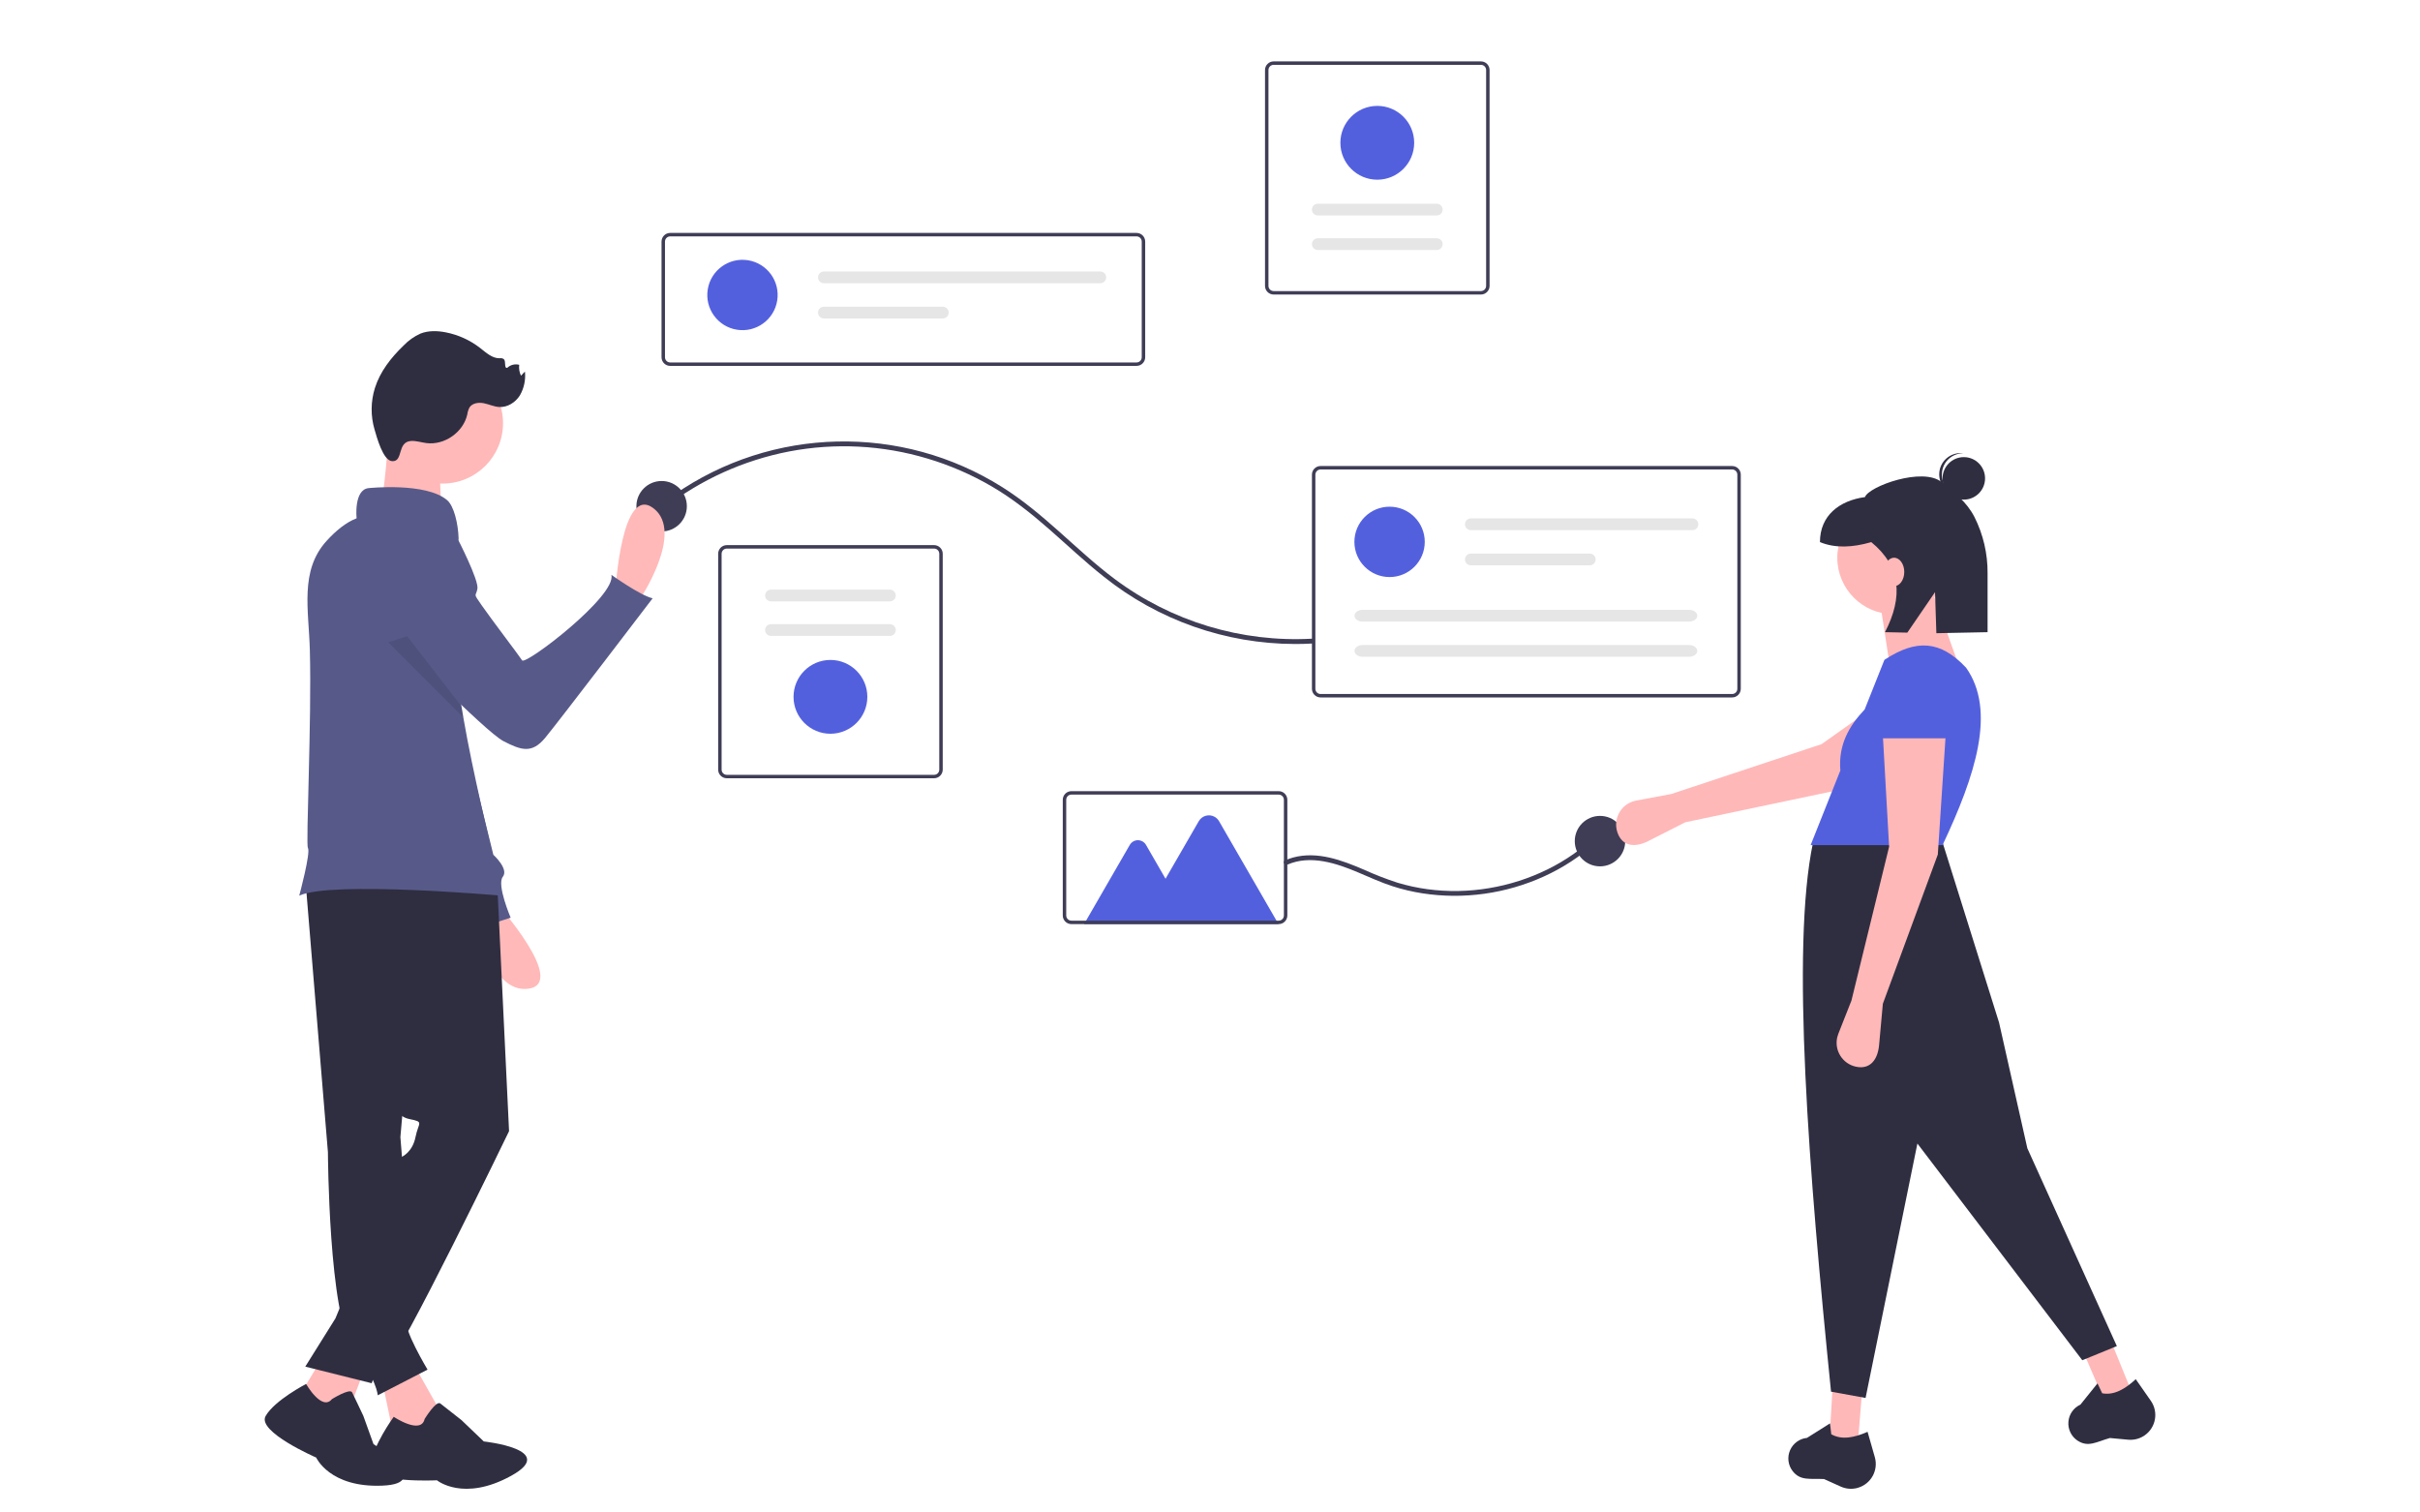 <?xml version="1.0" encoding="utf-8"?>
<!-- Generator: Adobe Illustrator 24.0.0, SVG Export Plug-In . SVG Version: 6.00 Build 0)  -->
<svg version="1.1" id="Layer_1" xmlns="http://www.w3.org/2000/svg" xmlns:xlink="http://www.w3.org/1999/xlink" x="0px" y="0px"
	 viewBox="0 0 1600 1000" style="enable-background:new 0 0 1600 1000;" xml:space="preserve">
<style type="text/css">
	.st0{fill:#3F3D56;}
	.st1{fill:#5360DE;}
	.st2{fill:#E6E6E6;}
	.st3{fill:#FFB8B8;}
	.st4{fill:#2F2E41;}
	.st5{fill:#FFB9B9;}
	.st6{fill:#575A89;}
	.st7{fill:none;stroke:#3F3D56;stroke-miterlimit:10;}
	.st8{opacity:0.1;enable-background:new    ;}
</style>
<path class="st0" d="M751.44,241.91H443.09c-3.15,0-5.71-2.56-5.71-5.71v-76.49c0-3.15,2.56-5.71,5.71-5.71h308.35
	c3.15,0,5.71,2.56,5.71,5.71v76.49C757.15,239.35,754.6,241.91,751.44,241.91z M443.09,156.29c-1.89,0-3.42,1.53-3.43,3.43v76.49
	c0,1.89,1.53,3.42,3.43,3.43h308.35c1.89,0,3.42-1.53,3.43-3.43v-76.49c0-1.89-1.53-3.42-3.43-3.43L443.09,156.29z"/>
<ellipse transform="matrix(0.16 -0.987 0.987 0.16 219.848 648.444)" class="st1" cx="491" cy="195.02" rx="23.26" ry="23.26"/>
<path class="st2" d="M544.72,179.51c-2.14,0-3.87,1.74-3.87,3.88c0,2.14,1.73,3.87,3.87,3.87h182.76c2.14,0,3.87-1.74,3.87-3.88
	c0-2.14-1.73-3.87-3.87-3.87H544.72z"/>
<path class="st2" d="M544.72,202.78c-2.14,0-3.88,1.74-3.88,3.88c0,2.14,1.74,3.88,3.88,3.88h78.64c2.14,0,3.88-1.73,3.88-3.87
	c0-2.14-1.73-3.88-3.87-3.88c0,0-0.01,0-0.01,0H544.72z"/>
<path class="st0" d="M617.57,514.56H480.53c-3.15,0-5.71-2.56-5.71-5.71V366.12c0-3.15,2.56-5.71,5.71-5.71h137.05
	c3.15,0,5.71,2.56,5.71,5.71v142.73C623.28,512,620.73,514.56,617.57,514.56z M480.53,362.7c-1.89,0-3.42,1.53-3.43,3.43v142.73
	c0,1.89,1.53,3.42,3.43,3.43h137.05c1.89,0,3.42-1.53,3.43-3.43V366.12c0-1.89-1.53-3.42-3.43-3.43L480.53,362.7z"/>
<path class="st2" d="M509.73,389.85c-2.14,0-3.87,1.74-3.87,3.88c0,2.14,1.73,3.87,3.87,3.87h78.64c2.14,0,3.87-1.74,3.87-3.88
	c0-2.14-1.73-3.87-3.87-3.87H509.73z"/>
<path class="st2" d="M509.73,412.69c-2.14,0-3.88,1.73-3.88,3.87c0,2.14,1.73,3.88,3.87,3.88c0,0,0.01,0,0.01,0h78.64
	c2.14,0,3.88-1.74,3.88-3.88s-1.74-3.88-3.88-3.88H509.73z"/>
<path class="st1" d="M549.05,485.13c-13.48,0-24.4-10.93-24.4-24.4c0-13.48,10.93-24.4,24.4-24.4s24.4,10.93,24.4,24.4v0
	C573.44,474.2,562.52,485.11,549.05,485.13z"/>
<path class="st0" d="M842.08,40.58h137.05c3.15,0,5.71,2.56,5.71,5.71v142.73c0,3.15-2.56,5.71-5.71,5.71H842.08
	c-3.15,0-5.71-2.56-5.71-5.71V46.29C836.37,43.14,838.93,40.58,842.08,40.58z M979.13,192.44c1.89,0,3.42-1.53,3.43-3.43V46.29
	c0-1.89-1.53-3.42-3.43-3.43H842.08c-1.89,0-3.42,1.53-3.43,3.43v142.73c0,1.89,1.53,3.42,3.43,3.43H979.13z"/>
<path class="st2" d="M949.92,165.29c2.14,0,3.88-1.73,3.88-3.87c0-2.14-1.73-3.88-3.87-3.88c0,0-0.01,0-0.01,0h-78.64
	c-2.14,0-3.88,1.73-3.88,3.87s1.73,3.88,3.87,3.88c0,0,0.01,0,0.01,0H949.92z"/>
<path class="st2" d="M949.92,142.45c2.14,0,3.88-1.73,3.88-3.87c0-2.14-1.73-3.88-3.87-3.88c0,0-0.01,0-0.01,0h-78.64
	c-2.14,0-3.88,1.73-3.88,3.87c0,2.14,1.73,3.88,3.87,3.88c0,0,0.01,0,0.01,0H949.92z"/>
<path class="st1" d="M910.6,70.01c13.48,0,24.4,10.93,24.4,24.4s-10.93,24.4-24.4,24.4c-13.48,0-24.4-10.93-24.4-24.4c0,0,0,0,0,0
	C886.21,80.94,897.13,70.03,910.6,70.01z"/>
<path class="st0" d="M439.14,335.86c24.25-18.78,52.58-31.59,82.71-37.39c30.36-5.79,61.67-4.18,91.28,4.69
	c14.88,4.43,29.18,10.63,42.6,18.46c13.67,7.99,26.01,17.82,37.89,28.23c12.04,10.55,23.67,21.57,36.24,31.5
	c35.87,28.67,80.4,44.34,126.32,44.44c3.79,0.01,7.58-0.1,11.37-0.31c2.05-0.11,2.07-3.32,0-3.21
	c-46.81,2.58-93.03-11.39-130.58-39.46c-13.02-9.74-24.91-20.87-37.05-31.66c-11.77-10.46-23.85-20.63-37.2-29.04
	c-66.76-42.06-152.21-40.11-216.99,4.95c-3.01,2.09-5.96,4.28-8.85,6.54C435.24,334.86,437.53,337.12,439.14,335.86L439.14,335.86z"
	/>
<circle class="st0" cx="437.44" cy="334.7" r="16.68"/>
<circle class="st0" cx="1057.85" cy="556.12" r="16.68"/>
<path class="st0" d="M1145.22,461.12H873.1c-3.15,0-5.71-2.56-5.71-5.71V313.82c0-3.15,2.56-5.71,5.71-5.71h272.12
	c3.15,0,5.71,2.56,5.71,5.71v141.59C1150.92,458.56,1148.37,461.12,1145.22,461.12z M873.1,310.4c-1.89,0-3.42,1.53-3.43,3.43
	v141.59c0,1.89,1.53,3.42,3.43,3.43h272.12c1.89,0,3.42-1.53,3.43-3.43V313.82c0-1.89-1.53-3.42-3.43-3.43H873.1z"/>
<circle class="st1" cx="918.73" cy="358.27" r="23.26"/>
<path class="st2" d="M972.45,342.76c-2.14,0-3.88,1.73-3.88,3.87c0,2.14,1.73,3.88,3.87,3.88c0,0,0.01,0,0.01,0h146.52
	c2.14,0,3.88-1.74,3.88-3.88s-1.74-3.88-3.88-3.88l0,0H972.45z"/>
<path class="st2" d="M972.45,366.02c-2.14,0-3.88,1.73-3.88,3.87c0,2.14,1.73,3.88,3.87,3.88c0,0,0.01,0,0.01,0h78.64
	c2.14,0,3.88-1.74,3.88-3.88c0-2.14-1.74-3.88-3.88-3.88H972.45z"/>
<path class="st2" d="M900.89,403.21c-2.95,0-5.35,1.74-5.35,3.88c0,2.14,2.4,3.88,5.35,3.88h215.92c2.95,0,5.35-1.74,5.35-3.88
	c0-2.14-2.4-3.88-5.35-3.88H900.89z"/>
<path class="st2" d="M900.89,426.47c-2.95,0-5.35,1.74-5.35,3.88c0,2.14,2.4,3.88,5.35,3.88h215.92c2.95,0,5.35-1.74,5.35-3.88
	c0-2.14-2.4-3.88-5.35-3.88H900.89z"/>
<path class="st0" d="M851.23,571.64c15.35-6.66,32.49-0.85,46.96,5.28c7.45,3.16,14.82,6.54,22.54,9.03
	c6.49,2.09,13.13,3.67,19.87,4.71c13.52,2.07,27.27,2.16,40.82,0.25c13.61-1.9,26.88-5.76,39.39-11.45
	c12.44-5.64,23.94-13.16,34.09-22.29c1.29-1.17,2.56-2.36,3.8-3.58c1.48-1.45-0.79-3.72-2.27-2.27c-9.78,9.53-21,17.46-33.26,23.48
	c-12.21,6-25.22,10.18-38.64,12.41c-13.46,2.27-27.19,2.51-40.72,0.7c-6.75-0.91-13.42-2.36-19.94-4.33
	c-7.49-2.44-14.83-5.29-22-8.55c-14.6-6.27-30.83-12.41-46.88-8.09c-1.84,0.51-3.64,1.15-5.38,1.92
	C847.72,569.69,849.35,572.46,851.23,571.64L851.23,571.64z"/>
<path class="st1" d="M845.29,611H716.73l30.25-52.4c1.71-2.96,5.48-3.97,8.44-2.26c0.94,0.54,1.72,1.32,2.26,2.26l12.92,22.39
	l21.98-38.06c2.14-3.7,6.87-4.97,10.57-2.83c1.18,0.68,2.15,1.66,2.83,2.83L845.29,611z"/>
<path class="st0" d="M845.42,610.99H708.37c-3.15,0-5.71-2.56-5.71-5.71v-76.49c0-3.15,2.56-5.71,5.71-5.71h137.05
	c3.15,0,5.71,2.56,5.71,5.71v76.49C851.12,608.43,848.57,610.99,845.42,610.99z M708.37,525.36c-1.89,0-3.42,1.53-3.43,3.43v76.49
	c0,1.89,1.53,3.42,3.43,3.43h137.05c1.89,0,3.42-1.53,3.43-3.43v-76.49c0-1.89-1.53-3.42-3.43-3.43H708.37z"/>
<path class="st3" d="M1114.21,543.67l-24.43,12.4c-8.72,4.43-17.13,3.67-20.36-5.56l0,0c-2.94-8.42,1.51-17.63,9.93-20.57
	c0.77-0.27,1.56-0.48,2.36-0.63l23.22-4.33l99.43-32.99l60.23-42.71l22.08,35.18l-69.6,37.55L1114.21,543.67z"/>
<polygon class="st3" points="1228.25,955.42 1209.56,952.3 1211.63,917 1231.36,917 "/>
<polygon class="st3" points="1409.64,920.93 1391.55,926.58 1377.5,894.13 1395.11,885.24 "/>
<path class="st4" d="M1399.57,890l-22.84,9.34L1267.7,756.06l-34.26,168.21l-22.84-4.15c-14.65-145.02-26.6-292.94-11.94-362.89
	l84.62-3.63l38.42,122.52l18.69,83.07L1399.57,890z"/>
<path class="st4" d="M1227.22,983.97L1227.22,983.97c-3.42,0.73-6.98,0.35-10.17-1.08l-11.1-5c-9.31-0.48-15.65,1.38-20.83-5.39
	c-2.98-3.94-3.58-9.18-1.59-13.69l0,0c1.98-4.53,6.25-7.64,11.17-8.13l15.25-9.61l0.8,7.2c6.97,3.95,15.24,2.24,24.01-1.6
	l4.79,16.75c2.49,8.71-2.55,17.79-11.26,20.27C1227.93,983.8,1227.58,983.89,1227.22,983.97z"/>
<path class="st4" d="M1417.04,949.6L1417.04,949.6c-2.99,1.8-6.49,2.6-9.97,2.28l-12.12-1.12c-8.96,2.57-14.35,6.38-21.45,1.67
	c-4.1-2.76-6.37-7.52-5.95-12.44l0,0c0.4-4.93,3.43-9.25,7.93-11.31l11.3-14.04l3.1,6.55c7.87,1.47,15.15-2.83,22.19-9.31
	l9.97,14.29c5.18,7.43,3.36,17.65-4.07,22.83C1417.67,949.21,1417.36,949.41,1417.04,949.6z"/>
<circle class="st3" cx="1252.13" cy="368.76" r="37.38"/>
<polygon class="st3" points="1297.81,447.67 1249.01,437.29 1242.78,396.8 1277.05,389.53 "/>
<path class="st1" d="M1284.32,558.78h-87.22l19.66-49.36c-1.43-16.98,5.77-29.47,16.07-40.35l13.07-32.81
	c21.12-13.9,37.04-12.86,53.99,5.19C1319.99,469.9,1306.08,512.69,1284.32,558.78z"/>
<path class="st3" d="M1244.86,663.65l-2.48,27.28c-0.89,9.74-6,16.46-15.53,14.28l0,0c-8.7-1.99-14.14-10.65-12.15-19.35
	c0.18-0.79,0.42-1.57,0.72-2.33l8.67-21.97l24.92-101.76l-4.15-73.72h41.53l-5.19,78.91L1244.86,663.65z"/>
<path class="st1" d="M1289.51,488.17h-47.76l3.35-31.16c0.46-11.17,9.35-20.15,20.52-20.71l0,0c11.92-0.6,22.07,8.59,22.67,20.51
	c0,0.08,0.01,0.15,0.01,0.23L1289.51,488.17z"/>
<circle class="st4" cx="1298.39" cy="316.28" r="14.05"/>
<path class="st4" d="M1283.91,312.84c0.48-7.4,6.63-13.15,14.04-13.13c-0.29-0.04-0.58-0.08-0.87-0.1
	c-7.74-0.49-14.42,5.38-14.92,13.13c-0.49,7.74,5.38,14.41,13.11,14.91c0.3,0.02,0.59,0.01,0.88,0.01
	C1288.8,326.73,1283.44,320.24,1283.91,312.84z"/>
<path class="st4" d="M1283.83,318.84c-12.53-10.39-48.47,2.82-50.79,9.81c-16.94,2.31-29.77,12.2-29.77,29.77v0
	c10.07,4.13,21.53,3.62,33.92,0c19.74,16.09,21.1,36.32,9.09,59.55l14.77,0.3l18.31-26.76l0.88,27.14l33.86-0.68v-38.9
	c0.11-12.93-2.87-25.71-8.68-37.26C1300.13,331.55,1291.95,325.57,1283.83,318.84z"/>
<ellipse class="st3" cx="1252.3" cy="378.16" rx="6.72" ry="9.41"/>
<path class="st5" d="M406.93,390.09c0,0,4.04-70,25.04-54.1c21,15.91-9.17,60.59-9.17,60.59L406.93,390.09z"/>
<path class="st5" d="M328.81,597.74c0,0,46.64,52.36,20.55,55.96S313,604.38,313,604.38L328.81,597.74z"/>
<path class="st6" d="M267.95,349.9L267.95,349.9c11.97,3.15,20.88,13.18,22.6,25.43l14.84,105.6l20.8,84.23
	c0,0,10.4,9.36,6.24,14.56s5.2,27.04,5.2,27.04l-26,8.32c0,0-3.12-21.84-8.32-22.88c-4.57-0.91-55.72-137.56-68.05-170.66
	c-1.7-4.56-2.66-7.16-2.66-7.16S234.67,344.7,267.95,349.9z"/>
<path class="st5" d="M272.7,900.57l15.97,28.3c12.37,26.4,1.38,31.2-28.94,18.11l-6.91-33.41L272.7,900.57z"/>
<path class="st4" d="M280.75,938.18c0,0,7.58-12.34,10.32-10.28c2.74,2.07,14.05,11.02,14.05,11.02l14.73,14.11
	c0,0,49.77,5.26,18.14,22.7s-49.1,2.98-49.1,2.98s-44.29,2.3-43.58-10.05c0.71-12.36,15-31.91,15-31.91S278.33,948.81,280.75,938.18
	z"/>
<path class="st4" d="M201.84,580.7l14.97,181.14c0,0,0.5,108.29,16.47,129.24c15.97,20.96,16.47,31.44,16.47,31.44l32.93-16.97
	c0,0-16.97-28.27-13.47-32.6c2.15-2.74,3.69-5.92,4.49-9.32l-8.98-111.78l16.97-194.61L201.84,580.7z"/>
<path class="st7" d="M224.79,922.52"/>
<polygon class="st5" points="242.76,900.57 228.78,937.49 197.1,924.25 213.81,896.57 "/>
<path class="st4" d="M219.45,925.06c0,0,11.88-7.43,13.37-4.46s7.43,15.6,7.43,15.6l6.68,18.57c0,0,40.85,26,5.94,27.48
	c-34.91,1.49-43.82-18.57-43.82-18.57s-39.37-17.08-33.42-27.48c5.94-10.4,26.74-21.18,26.74-21.18S212.76,933.23,219.45,925.06z"/>
<path class="st4" d="M328.59,581.2l7.98,166.67c0,0-72.86,150.7-80.84,154.69c-4.81,2.48-8.41,6.8-9.98,11.98l-43.91-10.98
	l19.96-31.94l43.91-106.79c0,0,6.99-2.99,8.98-12.97c2-9.98,5.99-9.98-3.99-11.98c-9.98-2-9.98-11.98-9.98-11.98l-32.93-151.7
	L328.59,581.2z"/>
<circle class="st5" cx="292.66" cy="279.8" r="39.92"/>
<path class="st5" d="M257.23,282.29c0,0-2.99,50.9-6.99,55.89c-3.99,4.99,41.92,3.99,41.92,3.99s-2.99-42.91,0-46.91
	C295.15,291.27,257.23,282.29,257.23,282.29z"/>
<path class="st6" d="M331.58,592.18c0,0-112.78-9.98-133.73,0c0,0,7.71-28.61,5.72-31.6c-1.45-2.19,2.55-83.7,1.29-130.71
	c-0.71-26.53-6.83-52.44,10.96-72.14c6.06-6.69,12.81-12.31,19.94-15.05c0,0-1.99-18.96,7.99-19.96c0,0,37.93-4,51.9,7.99
	c4.46,3.8,7.27,15.4,7.57,25.39c-6.91,33.99-4.46,71.7,1.88,110.82c0.39,2.48,0.82,4.98,1.24,7.48
	C313.07,513.19,323.24,553.2,331.58,592.18z"/>
<path class="st4" d="M271.8,291.56c3.38-0.2,6.67,0.94,10.03,1.38c12,1.59,24.47-7.11,27.12-18.92c0.21-1.57,0.68-3.1,1.39-4.52
	c1.85-3.01,6.05-3.59,9.52-2.9c3.47,0.69,6.75,2.32,10.28,2.5c5.45,0.29,10.68-3.07,13.59-7.69c2.74-4.77,3.91-10.28,3.33-15.75
	l-2.61,2.74c-1.06-2.25-1.47-4.74-1.18-7.21c-2.82-0.75-5.82,0.02-7.93,2.03c-2.3,0.25-0.57-4.27-2.28-5.83
	c-0.83-0.51-1.82-0.7-2.79-0.52c-4.9,0.05-8.87-3.7-12.73-6.72c-6.69-5.22-14.52-8.79-22.84-10.42c-5.53-1.08-11.42-1.25-16.67,0.81
	c-4.24,1.9-8.06,4.61-11.26,7.98c-8.22,7.9-15.49,17.18-18.91,28.06c-2.78,8.91-2.86,18.44-0.23,27.39
	c1.38,4.65,5.53,20.57,11.61,20.94C266.88,305.38,262.3,292.13,271.8,291.56z"/>
<path class="st6" d="M288.33,354.8l14.3,1.53c0,0,14.04,27.24,13.02,32.92c-1.02,5.68-3.24,2.23,3.08,11.32
	c6.32,9.09,24.25,32.59,26.47,36.03c2.22,3.45,62.75-42.74,58.99-56.57c0,0,19.12,13.72,27.31,15.54c0,0-62.38,81.82-71.08,92.29
	s-15.69,8.32-27.64,2.11c-11.95-6.21-72.39-68.13-72.39-68.13L288.33,354.8z"/>
<path class="st8" d="M306.34,474.39l-49.71-49.71l12.58-4.1l35.89,46.33C305.49,469.4,305.91,471.9,306.34,474.39z"/>
</svg>
